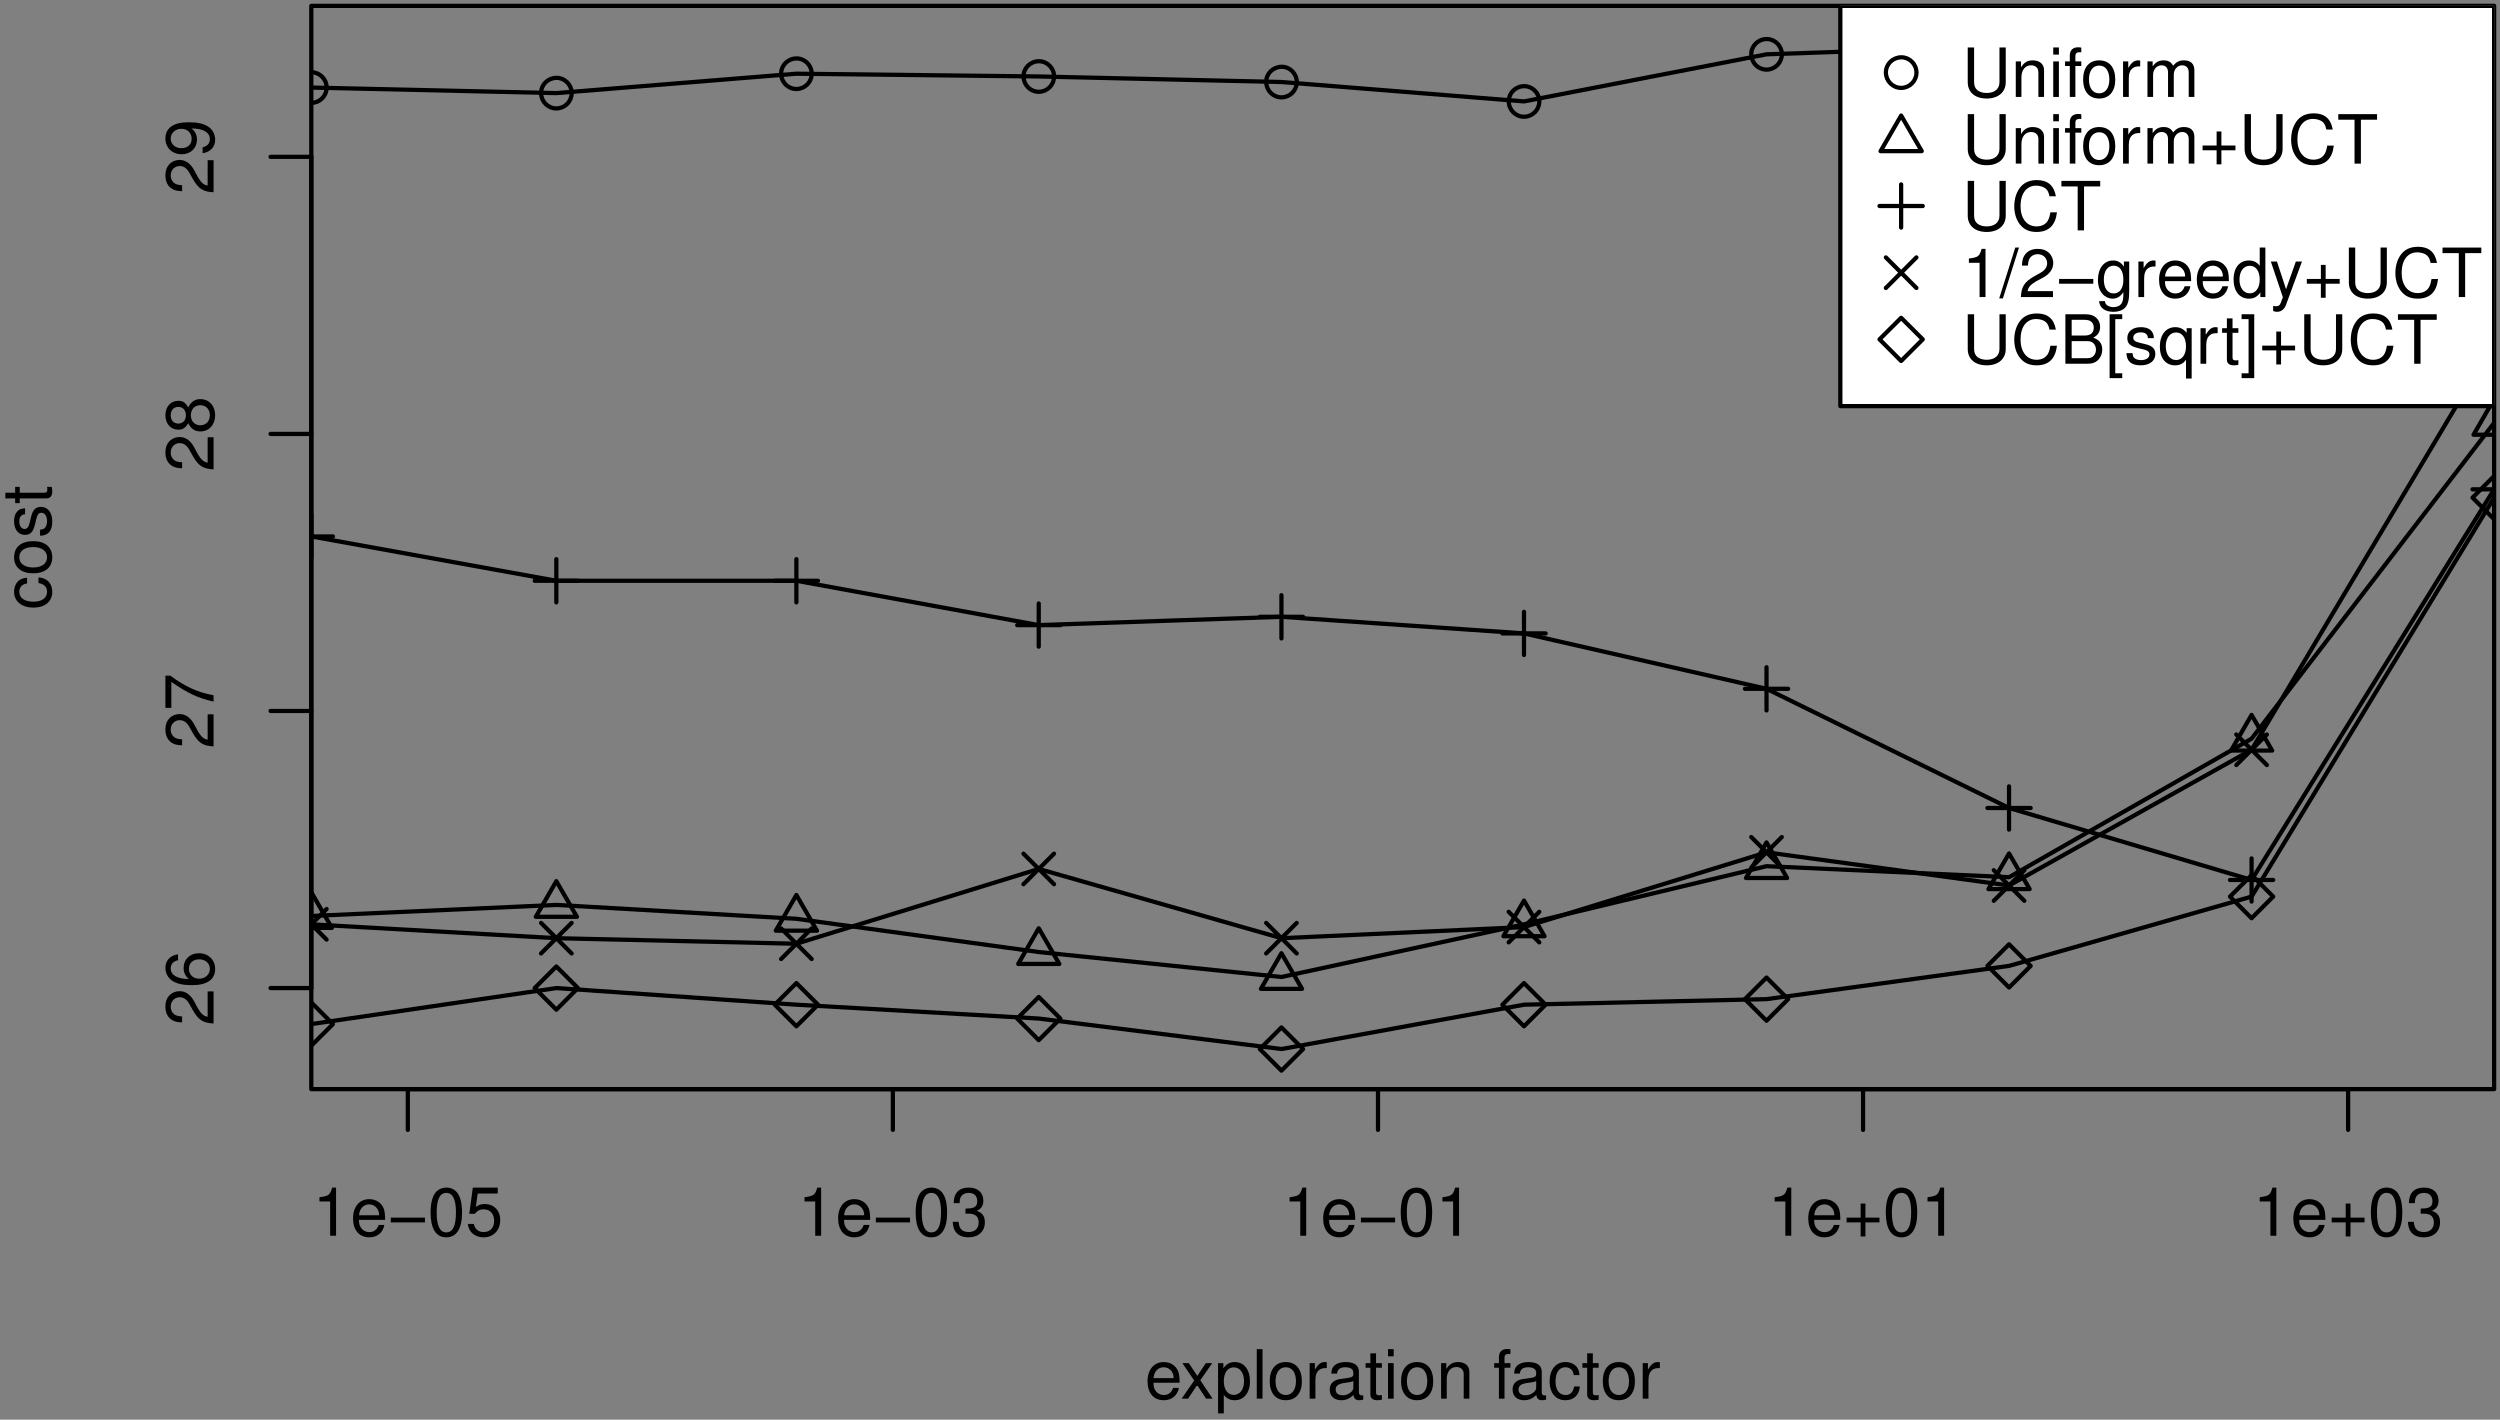 <?xml version="1.0" encoding="UTF-8"?>
<svg xmlns="http://www.w3.org/2000/svg" xmlns:xlink="http://www.w3.org/1999/xlink" width="442pt" height="251pt" viewBox="0 0 442 251" version="1.1">
<rect x="0" y="0" width="442" height="251" fill="#808080" stroke="none"/>
<defs>
<g>
<symbol overflow="visible" id="glyph0-0">
<path style="stroke:none;" d=""/>
</symbol>
<symbol overflow="visible" id="glyph0-1">
<path style="stroke:none;" d="M 3.109 -6.062 L 3.109 0 L 4.156 0 L 4.156 -8.516 L 3.469 -8.516 C 3.094 -7.203 2.859 -7.016 1.219 -6.812 L 1.219 -6.062 L 3.109 -6.062 Z M 3.109 -6.062 "/>
</symbol>
<symbol overflow="visible" id="glyph0-2">
<path style="stroke:none;" d="M 6.156 -2.812 C 6.156 -3.766 6.078 -4.344 5.906 -4.812 C 5.5 -5.844 4.531 -6.469 3.359 -6.469 C 1.609 -6.469 0.484 -5.125 0.484 -3.062 C 0.484 -1 1.578 0.281 3.344 0.281 C 4.781 0.281 5.766 -0.547 6.031 -1.906 L 5.016 -1.906 C 4.734 -1.078 4.172 -0.641 3.375 -0.641 C 2.734 -0.641 2.203 -0.938 1.859 -1.469 C 1.625 -1.828 1.531 -2.188 1.531 -2.812 L 6.156 -2.812 Z M 1.547 -3.625 C 1.625 -4.781 2.344 -5.547 3.344 -5.547 C 4.328 -5.547 5.094 -4.734 5.094 -3.703 C 5.094 -3.672 5.094 -3.641 5.078 -3.625 L 1.547 -3.625 Z M 1.547 -3.625 "/>
</symbol>
<symbol overflow="visible" id="glyph0-3">
<path style="stroke:none;" d="M 6.531 -3.203 L 0.484 -3.203 L 0.484 -2.359 L 6.531 -2.359 L 6.531 -3.203 Z M 6.531 -3.203 "/>
</symbol>
<symbol overflow="visible" id="glyph0-4">
<path style="stroke:none;" d="M 3.297 -8.516 C 2.516 -8.516 1.781 -8.156 1.344 -7.578 C 0.797 -6.828 0.516 -5.688 0.516 -4.109 C 0.516 -1.25 1.469 0.281 3.297 0.281 C 5.094 0.281 6.078 -1.25 6.078 -4.047 C 6.078 -5.703 5.812 -6.797 5.25 -7.578 C 4.812 -8.172 4.109 -8.516 3.297 -8.516 Z M 3.297 -7.578 C 4.438 -7.578 5 -6.422 5 -4.141 C 5 -1.734 4.453 -0.594 3.281 -0.594 C 2.156 -0.594 1.594 -1.781 1.594 -4.109 C 1.594 -6.438 2.156 -7.578 3.297 -7.578 Z M 3.297 -7.578 "/>
</symbol>
<symbol overflow="visible" id="glyph0-5">
<path style="stroke:none;" d="M 5.719 -8.516 L 1.312 -8.516 L 0.688 -3.875 L 1.656 -3.875 C 2.141 -4.469 2.562 -4.672 3.219 -4.672 C 4.359 -4.672 5.078 -3.891 5.078 -2.625 C 5.078 -1.406 4.375 -0.656 3.219 -0.656 C 2.297 -0.656 1.734 -1.125 1.469 -2.094 L 0.422 -2.094 C 0.562 -1.391 0.688 -1.062 0.938 -0.75 C 1.422 -0.094 2.281 0.281 3.234 0.281 C 4.953 0.281 6.156 -0.969 6.156 -2.766 C 6.156 -4.453 5.047 -5.609 3.406 -5.609 C 2.812 -5.609 2.328 -5.453 1.844 -5.094 L 2.172 -7.469 L 5.719 -7.469 L 5.719 -8.516 Z M 5.719 -8.516 "/>
</symbol>
<symbol overflow="visible" id="glyph0-6">
<path style="stroke:none;" d="M 2.656 -3.906 L 2.781 -3.906 L 3.234 -3.906 C 4.391 -3.906 4.984 -3.391 4.984 -2.359 C 4.984 -1.297 4.328 -0.656 3.234 -0.656 C 2.078 -0.656 1.516 -1.234 1.438 -2.469 L 0.391 -2.469 C 0.438 -1.781 0.547 -1.344 0.75 -0.953 C 1.188 -0.141 2.031 0.281 3.188 0.281 C 4.938 0.281 6.078 -0.766 6.078 -2.375 C 6.078 -3.453 5.656 -4.062 4.625 -4.406 C 5.422 -4.719 5.812 -5.312 5.812 -6.172 C 5.812 -7.625 4.844 -8.516 3.234 -8.516 C 1.516 -8.516 0.594 -7.578 0.562 -5.766 L 1.625 -5.766 C 1.625 -6.281 1.688 -6.562 1.812 -6.828 C 2.047 -7.297 2.578 -7.578 3.234 -7.578 C 4.172 -7.578 4.734 -7.031 4.734 -6.125 C 4.734 -5.531 4.531 -5.172 4.062 -4.984 C 3.766 -4.859 3.391 -4.812 2.656 -4.797 L 2.656 -3.906 Z M 2.656 -3.906 "/>
</symbol>
<symbol overflow="visible" id="glyph0-7">
<path style="stroke:none;" d="M 6.406 -3.203 L 3.922 -3.203 L 3.922 -5.688 L 3.078 -5.688 L 3.078 -3.203 L 0.594 -3.203 L 0.594 -2.359 L 3.078 -2.359 L 3.078 0.125 L 3.922 0.125 L 3.922 -2.359 L 6.406 -2.359 L 6.406 -3.203 Z M 6.406 -3.203 "/>
</symbol>
<symbol overflow="visible" id="glyph0-8">
<path style="stroke:none;" d="M 3.5 -3.25 L 5.609 -6.281 L 4.484 -6.281 L 2.969 -4.016 L 1.469 -6.281 L 0.328 -6.281 L 2.422 -3.203 L 0.203 0 L 1.344 0 L 2.938 -2.406 L 4.516 0 L 5.672 0 L 3.5 -3.25 Z M 3.5 -3.25 "/>
</symbol>
<symbol overflow="visible" id="glyph0-9">
<path style="stroke:none;" d="M 0.641 2.609 L 1.656 2.609 L 1.656 -0.656 C 2.188 -0.016 2.766 0.281 3.594 0.281 C 5.203 0.281 6.281 -1.031 6.281 -3.031 C 6.281 -5.141 5.25 -6.469 3.578 -6.469 C 2.719 -6.469 2.047 -6.078 1.578 -5.344 L 1.578 -6.281 L 0.641 -6.281 L 0.641 2.609 Z M 3.406 -5.531 C 4.516 -5.531 5.234 -4.562 5.234 -3.062 C 5.234 -1.625 4.5 -0.656 3.406 -0.656 C 2.359 -0.656 1.656 -1.625 1.656 -3.094 C 1.656 -4.578 2.359 -5.531 3.406 -5.531 Z M 3.406 -5.531 "/>
</symbol>
<symbol overflow="visible" id="glyph0-10">
<path style="stroke:none;" d="M 1.828 -8.75 L 0.812 -8.75 L 0.812 0 L 1.828 0 L 1.828 -8.75 Z M 1.828 -8.75 "/>
</symbol>
<symbol overflow="visible" id="glyph0-11">
<path style="stroke:none;" d="M 3.266 -6.469 C 1.5 -6.469 0.438 -5.203 0.438 -3.094 C 0.438 -0.984 1.484 0.281 3.281 0.281 C 5.047 0.281 6.125 -0.984 6.125 -3.047 C 6.125 -5.219 5.078 -6.469 3.266 -6.469 Z M 3.281 -5.547 C 4.406 -5.547 5.078 -4.625 5.078 -3.062 C 5.078 -1.578 4.375 -0.641 3.281 -0.641 C 2.156 -0.641 1.469 -1.578 1.469 -3.094 C 1.469 -4.609 2.156 -5.547 3.281 -5.547 Z M 3.281 -5.547 "/>
</symbol>
<symbol overflow="visible" id="glyph0-12">
<path style="stroke:none;" d="M 0.828 -6.281 L 0.828 0 L 1.844 0 L 1.844 -3.266 C 1.844 -4.156 2.062 -4.75 2.547 -5.094 C 2.859 -5.328 3.156 -5.406 3.859 -5.406 L 3.859 -6.438 C 3.688 -6.453 3.594 -6.469 3.469 -6.469 C 2.812 -6.469 2.328 -6.078 1.75 -5.141 L 1.75 -6.281 L 0.828 -6.281 Z M 0.828 -6.281 "/>
</symbol>
<symbol overflow="visible" id="glyph0-13">
<path style="stroke:none;" d="M 6.422 -0.594 C 6.312 -0.562 6.266 -0.562 6.203 -0.562 C 5.859 -0.562 5.656 -0.75 5.656 -1.062 L 5.656 -4.75 C 5.656 -5.875 4.844 -6.469 3.297 -6.469 C 2.391 -6.469 1.625 -6.203 1.219 -5.734 C 0.922 -5.406 0.797 -5.047 0.781 -4.422 L 1.781 -4.422 C 1.875 -5.203 2.328 -5.547 3.266 -5.547 C 4.156 -5.547 4.672 -5.203 4.672 -4.609 L 4.672 -4.344 C 4.672 -3.922 4.422 -3.75 3.625 -3.641 C 2.203 -3.469 1.984 -3.422 1.609 -3.266 C 0.875 -2.969 0.5 -2.406 0.5 -1.578 C 0.5 -0.438 1.297 0.281 2.562 0.281 C 3.359 0.281 4 0 4.703 -0.641 C 4.781 -0.016 5.094 0.281 5.734 0.281 C 5.938 0.281 6.094 0.25 6.422 0.172 L 6.422 -0.594 Z M 4.672 -1.984 C 4.672 -1.641 4.578 -1.438 4.266 -1.156 C 3.859 -0.797 3.375 -0.594 2.781 -0.594 C 2 -0.594 1.547 -0.969 1.547 -1.609 C 1.547 -2.266 1.984 -2.609 3.062 -2.766 C 4.109 -2.906 4.328 -2.953 4.672 -3.109 L 4.672 -1.984 Z M 4.672 -1.984 "/>
</symbol>
<symbol overflow="visible" id="glyph0-14">
<path style="stroke:none;" d="M 3.047 -6.281 L 2.016 -6.281 L 2.016 -8.016 L 1.016 -8.016 L 1.016 -6.281 L 0.172 -6.281 L 0.172 -5.469 L 1.016 -5.469 L 1.016 -0.719 C 1.016 -0.078 1.453 0.281 2.234 0.281 C 2.469 0.281 2.719 0.25 3.047 0.188 L 3.047 -0.641 C 2.922 -0.609 2.766 -0.594 2.562 -0.594 C 2.141 -0.594 2.016 -0.719 2.016 -1.156 L 2.016 -5.469 L 3.047 -5.469 L 3.047 -6.281 Z M 3.047 -6.281 "/>
</symbol>
<symbol overflow="visible" id="glyph0-15">
<path style="stroke:none;" d="M 1.797 -6.281 L 0.797 -6.281 L 0.797 0 L 1.797 0 L 1.797 -6.281 Z M 1.797 -8.75 L 0.797 -8.75 L 0.797 -7.484 L 1.797 -7.484 L 1.797 -8.75 Z M 1.797 -8.75 "/>
</symbol>
<symbol overflow="visible" id="glyph0-16">
<path style="stroke:none;" d="M 0.844 -6.281 L 0.844 0 L 1.844 0 L 1.844 -3.469 C 1.844 -4.75 2.516 -5.594 3.547 -5.594 C 4.344 -5.594 4.844 -5.109 4.844 -4.359 L 4.844 0 L 5.844 0 L 5.844 -4.75 C 5.844 -5.797 5.062 -6.469 3.859 -6.469 C 2.922 -6.469 2.312 -6.109 1.766 -5.234 L 1.766 -6.281 L 0.844 -6.281 Z M 0.844 -6.281 "/>
</symbol>
<symbol overflow="visible" id="glyph0-17">
<path style="stroke:none;" d=""/>
</symbol>
<symbol overflow="visible" id="glyph0-18">
<path style="stroke:none;" d="M 3.094 -6.281 L 2.047 -6.281 L 2.047 -7.266 C 2.047 -7.688 2.297 -7.906 2.75 -7.906 C 2.828 -7.906 2.875 -7.906 3.094 -7.891 L 3.094 -8.719 C 2.875 -8.766 2.734 -8.781 2.531 -8.781 C 1.609 -8.781 1.062 -8.25 1.062 -7.359 L 1.062 -6.281 L 0.219 -6.281 L 0.219 -5.469 L 1.062 -5.469 L 1.062 0 L 2.047 0 L 2.047 -5.469 L 3.094 -5.469 L 3.094 -6.281 Z M 3.094 -6.281 "/>
</symbol>
<symbol overflow="visible" id="glyph0-19">
<path style="stroke:none;" d="M 5.656 -4.172 C 5.609 -4.781 5.469 -5.188 5.234 -5.531 C 4.797 -6.125 4.047 -6.469 3.172 -6.469 C 1.469 -6.469 0.375 -5.125 0.375 -3.031 C 0.375 -1.016 1.453 0.281 3.156 0.281 C 4.656 0.281 5.609 -0.625 5.719 -2.156 L 4.719 -2.156 C 4.547 -1.156 4.031 -0.641 3.188 -0.641 C 2.078 -0.641 1.422 -1.547 1.422 -3.031 C 1.422 -4.609 2.062 -5.547 3.156 -5.547 C 4 -5.547 4.531 -5.047 4.641 -4.172 L 5.656 -4.172 Z M 5.656 -4.172 "/>
</symbol>
<symbol overflow="visible" id="glyph0-20">
<path style="stroke:none;" d="M 6.625 -8.75 L 6.625 -2.609 C 6.625 -1.422 5.766 -0.703 4.375 -0.703 C 3.719 -0.703 3.188 -0.859 2.766 -1.156 C 2.344 -1.5 2.141 -1.938 2.141 -2.609 L 2.141 -8.75 L 1.016 -8.75 L 1.016 -2.609 C 1.016 -0.828 2.297 0.281 4.375 0.281 C 6.422 0.281 7.734 -0.859 7.734 -2.609 L 7.734 -8.75 L 6.625 -8.75 Z M 6.625 -8.75 "/>
</symbol>
<symbol overflow="visible" id="glyph0-21">
<path style="stroke:none;" d="M 0.844 -6.281 L 0.844 0 L 1.844 0 L 1.844 -3.953 C 1.844 -4.859 2.516 -5.594 3.328 -5.594 C 4.062 -5.594 4.484 -5.141 4.484 -4.328 L 4.484 0 L 5.5 0 L 5.5 -3.953 C 5.5 -4.859 6.156 -5.594 6.969 -5.594 C 7.703 -5.594 8.141 -5.125 8.141 -4.328 L 8.141 0 L 9.141 0 L 9.141 -4.719 C 9.141 -5.844 8.5 -6.469 7.312 -6.469 C 6.484 -6.469 5.969 -6.219 5.391 -5.516 C 5.016 -6.188 4.516 -6.469 3.703 -6.469 C 2.859 -6.469 2.297 -6.156 1.766 -5.406 L 1.766 -6.281 L 0.844 -6.281 Z M 0.844 -6.281 "/>
</symbol>
<symbol overflow="visible" id="glyph0-22">
<path style="stroke:none;" d="M 7.938 -6.031 C 7.594 -7.953 6.484 -8.891 4.578 -8.891 C 3.391 -8.891 2.453 -8.516 1.797 -7.797 C 1.016 -6.938 0.578 -5.688 0.578 -4.266 C 0.578 -2.828 1.016 -1.594 1.844 -0.75 C 2.516 -0.047 3.391 0.281 4.531 0.281 C 6.656 0.281 7.859 -0.875 8.125 -3.188 L 6.969 -3.188 C 6.875 -2.594 6.75 -2.188 6.578 -1.844 C 6.219 -1.109 5.469 -0.703 4.531 -0.703 C 2.797 -0.703 1.688 -2.094 1.688 -4.281 C 1.688 -6.531 2.75 -7.906 4.438 -7.906 C 5.141 -7.906 5.812 -7.688 6.172 -7.359 C 6.484 -7.062 6.672 -6.688 6.797 -6.031 L 7.938 -6.031 Z M 7.938 -6.031 "/>
</symbol>
<symbol overflow="visible" id="glyph0-23">
<path style="stroke:none;" d="M 4.25 -7.766 L 7.109 -7.766 L 7.109 -8.75 L 0.25 -8.75 L 0.25 -7.766 L 3.125 -7.766 L 3.125 0 L 4.25 0 L 4.25 -7.766 Z M 4.25 -7.766 "/>
</symbol>
<symbol overflow="visible" id="glyph0-24">
<path style="stroke:none;" d="M 2.75 -8.75 L -0.094 0.234 L 0.562 0.234 L 3.406 -8.75 L 2.75 -8.75 Z M 2.75 -8.75 "/>
</symbol>
<symbol overflow="visible" id="glyph0-25">
<path style="stroke:none;" d="M 6.078 -1.047 L 1.594 -1.047 C 1.703 -1.734 2.094 -2.188 3.125 -2.797 L 4.328 -3.438 C 5.516 -4.094 6.125 -4.969 6.125 -6.016 C 6.125 -6.719 5.844 -7.375 5.344 -7.844 C 4.844 -8.297 4.219 -8.516 3.406 -8.516 C 2.328 -8.516 1.531 -8.125 1.062 -7.406 C 0.75 -6.953 0.625 -6.422 0.594 -5.562 L 1.656 -5.562 C 1.688 -6.125 1.766 -6.484 1.906 -6.75 C 2.188 -7.266 2.734 -7.578 3.375 -7.578 C 4.328 -7.578 5.047 -6.906 5.047 -5.984 C 5.047 -5.312 4.656 -4.734 3.906 -4.312 L 2.797 -3.688 C 1.016 -2.672 0.5 -1.875 0.406 0 L 6.078 0 L 6.078 -1.047 Z M 6.078 -1.047 "/>
</symbol>
<symbol overflow="visible" id="glyph0-26">
<path style="stroke:none;" d="M 4.938 -6.281 L 4.938 -5.375 C 4.438 -6.125 3.828 -6.469 3.031 -6.469 C 1.422 -6.469 0.344 -5.078 0.344 -3.031 C 0.344 -2 0.625 -1.156 1.141 -0.562 C 1.609 -0.031 2.281 0.281 2.938 0.281 C 3.734 0.281 4.281 -0.062 4.844 -0.859 L 4.844 -0.531 C 4.844 0.328 4.734 0.844 4.484 1.188 C 4.219 1.562 3.703 1.781 3.094 1.781 C 2.641 1.781 2.234 1.656 1.953 1.438 C 1.734 1.266 1.625 1.094 1.578 0.719 L 0.547 0.719 C 0.656 1.906 1.578 2.609 3.062 2.609 C 4 2.609 4.797 2.312 5.203 1.812 C 5.688 1.234 5.875 0.438 5.875 -1.031 L 5.875 -6.281 L 4.938 -6.281 Z M 3.125 -5.547 C 4.219 -5.547 4.844 -4.625 4.844 -3.062 C 4.844 -1.562 4.203 -0.641 3.141 -0.641 C 2.047 -0.641 1.391 -1.578 1.391 -3.094 C 1.391 -4.609 2.062 -5.547 3.125 -5.547 Z M 3.125 -5.547 "/>
</symbol>
<symbol overflow="visible" id="glyph0-27">
<path style="stroke:none;" d="M 5.938 -8.75 L 4.938 -8.75 L 4.938 -5.5 C 4.531 -6.125 3.859 -6.469 3.016 -6.469 C 1.375 -6.469 0.312 -5.156 0.312 -3.156 C 0.312 -1.031 1.359 0.281 3.047 0.281 C 3.906 0.281 4.516 -0.047 5.047 -0.828 L 5.047 0 L 5.938 0 L 5.938 -8.75 Z M 3.188 -5.531 C 4.266 -5.531 4.938 -4.578 4.938 -3.078 C 4.938 -1.625 4.25 -0.656 3.188 -0.656 C 2.094 -0.656 1.359 -1.625 1.359 -3.094 C 1.359 -4.562 2.094 -5.531 3.188 -5.531 Z M 3.188 -5.531 "/>
</symbol>
<symbol overflow="visible" id="glyph0-28">
<path style="stroke:none;" d="M 4.656 -6.281 L 2.922 -1.391 L 1.312 -6.281 L 0.234 -6.281 L 2.359 0.031 L 1.984 1.016 C 1.828 1.469 1.594 1.625 1.172 1.625 C 1.031 1.625 0.859 1.609 0.641 1.562 L 0.641 2.453 C 0.859 2.562 1.062 2.609 1.312 2.609 C 1.641 2.609 1.984 2.516 2.25 2.312 C 2.562 2.094 2.75 1.828 2.938 1.312 L 5.734 -6.281 L 4.656 -6.281 Z M 4.656 -6.281 "/>
</symbol>
<symbol overflow="visible" id="glyph0-29">
<path style="stroke:none;" d="M 0.953 0 L 4.891 0 C 5.719 0 6.344 -0.234 6.797 -0.734 C 7.234 -1.188 7.469 -1.812 7.469 -2.5 C 7.469 -3.547 7 -4.188 5.875 -4.625 C 6.672 -4.984 7.094 -5.641 7.094 -6.531 C 7.094 -7.156 6.859 -7.734 6.391 -8.141 C 5.938 -8.562 5.344 -8.75 4.5 -8.75 L 0.953 -8.75 L 0.953 0 Z M 2.062 -4.984 L 2.062 -7.766 L 4.219 -7.766 C 4.844 -7.766 5.203 -7.688 5.5 -7.453 C 5.812 -7.219 5.969 -6.859 5.969 -6.375 C 5.969 -5.906 5.812 -5.531 5.5 -5.297 C 5.203 -5.062 4.844 -4.984 4.219 -4.984 L 2.062 -4.984 Z M 2.062 -0.984 L 2.062 -4 L 4.781 -4 C 5.328 -4 5.688 -3.859 5.953 -3.578 C 6.219 -3.297 6.359 -2.922 6.359 -2.484 C 6.359 -2.062 6.219 -1.688 5.953 -1.406 C 5.688 -1.109 5.328 -0.984 4.781 -0.984 L 2.062 -0.984 Z M 2.062 -0.984 "/>
</symbol>
<symbol overflow="visible" id="glyph0-30">
<path style="stroke:none;" d="M 3 -8.75 L 0.766 -8.75 L 0.766 2.547 L 3 2.547 L 3 1.688 L 1.766 1.688 L 1.766 -7.891 L 3 -7.891 L 3 -8.75 Z M 3 -8.75 "/>
</symbol>
<symbol overflow="visible" id="glyph0-31">
<path style="stroke:none;" d="M 5.25 -4.531 C 5.25 -5.766 4.422 -6.469 2.969 -6.469 C 1.516 -6.469 0.562 -5.719 0.562 -4.547 C 0.562 -3.562 1.062 -3.094 2.562 -2.734 L 3.484 -2.516 C 4.188 -2.344 4.469 -2.094 4.469 -1.625 C 4.469 -1.047 3.875 -0.641 3 -0.641 C 2.453 -0.641 2 -0.797 1.75 -1.062 C 1.594 -1.25 1.531 -1.422 1.469 -1.875 L 0.406 -1.875 C 0.453 -0.422 1.266 0.281 2.922 0.281 C 4.5 0.281 5.516 -0.5 5.516 -1.719 C 5.516 -2.656 4.984 -3.172 3.734 -3.469 L 2.766 -3.703 C 1.953 -3.891 1.609 -4.156 1.609 -4.594 C 1.609 -5.172 2.125 -5.547 2.938 -5.547 C 3.75 -5.547 4.172 -5.203 4.203 -4.531 L 5.25 -4.531 Z M 5.25 -4.531 "/>
</symbol>
<symbol overflow="visible" id="glyph0-32">
<path style="stroke:none;" d="M 5.938 2.609 L 5.938 -6.281 L 5.047 -6.281 L 5.047 -5.453 C 4.578 -6.109 3.875 -6.469 3.047 -6.469 C 1.391 -6.469 0.312 -5.109 0.312 -3.031 C 0.312 -0.984 1.344 0.281 3 0.281 C 3.875 0.281 4.469 -0.031 4.938 -0.719 L 4.938 2.609 L 5.938 2.609 Z M 3.188 -5.531 C 4.266 -5.531 4.938 -4.578 4.938 -3.062 C 4.938 -1.625 4.25 -0.656 3.188 -0.656 C 2.094 -0.656 1.359 -1.625 1.359 -3.094 C 1.359 -4.547 2.094 -5.531 3.188 -5.531 Z M 3.188 -5.531 "/>
</symbol>
<symbol overflow="visible" id="glyph0-33">
<path style="stroke:none;" d="M 0.281 2.547 L 2.516 2.547 L 2.516 -8.75 L 0.281 -8.75 L 0.281 -7.891 L 1.516 -7.891 L 1.516 1.688 L 0.281 1.688 L 0.281 2.547 Z M 0.281 2.547 "/>
</symbol>
<symbol overflow="visible" id="glyph1-0">
<path style="stroke:none;" d=""/>
</symbol>
<symbol overflow="visible" id="glyph1-1">
<path style="stroke:none;" d="M -1.047 -6.078 L -1.047 -1.594 C -1.734 -1.703 -2.188 -2.094 -2.797 -3.125 L -3.438 -4.328 C -4.094 -5.516 -4.969 -6.125 -6.016 -6.125 C -6.719 -6.125 -7.375 -5.844 -7.844 -5.344 C -8.297 -4.844 -8.516 -4.219 -8.516 -3.406 C -8.516 -2.328 -8.125 -1.531 -7.406 -1.062 C -6.953 -0.75 -6.422 -0.625 -5.562 -0.594 L -5.562 -1.656 C -6.125 -1.688 -6.484 -1.766 -6.75 -1.906 C -7.266 -2.188 -7.578 -2.734 -7.578 -3.375 C -7.578 -4.328 -6.906 -5.047 -5.984 -5.047 C -5.312 -5.047 -4.734 -4.656 -4.312 -3.906 L -3.688 -2.797 C -2.672 -1.016 -1.875 -0.5 0 -0.406 L 0 -6.078 L -1.047 -6.078 Z M -1.047 -6.078 "/>
</symbol>
<symbol overflow="visible" id="glyph1-2">
<path style="stroke:none;" d="M -6.281 -5.969 C -7.688 -5.766 -8.516 -4.859 -8.516 -3.562 C -8.516 -2.625 -8.047 -1.781 -7.297 -1.281 C -6.469 -0.75 -5.422 -0.516 -3.875 -0.516 C -2.453 -0.516 -1.531 -0.734 -0.781 -1.234 C -0.094 -1.688 0.281 -2.438 0.281 -3.375 C 0.281 -4.984 -0.922 -6.156 -2.594 -6.156 C -4.172 -6.156 -5.297 -5.078 -5.297 -3.547 C -5.297 -2.719 -4.969 -2.047 -4.344 -1.594 C -6.422 -1.609 -7.578 -2.281 -7.578 -3.484 C -7.578 -4.234 -7.109 -4.75 -6.281 -4.922 L -6.281 -5.969 Z M -4.359 -3.422 C -4.359 -4.438 -3.641 -5.078 -2.516 -5.078 C -1.438 -5.078 -0.656 -4.359 -0.656 -3.391 C -0.656 -2.406 -1.469 -1.656 -2.562 -1.656 C -3.625 -1.656 -4.359 -2.375 -4.359 -3.422 Z M -4.359 -3.422 "/>
</symbol>
<symbol overflow="visible" id="glyph1-3">
<path style="stroke:none;" d="M -8.516 -6.234 L -8.516 -0.547 L -7.469 -0.547 L -7.469 -5.141 C -4.578 -3.125 -2.797 -2.297 0 -1.656 L 0 -2.781 C -2.719 -3.25 -5.062 -4.312 -7.625 -6.234 L -8.516 -6.234 Z M -8.516 -6.234 "/>
</symbol>
<symbol overflow="visible" id="glyph1-4">
<path style="stroke:none;" d="M -4.469 -4.688 C -5 -5.562 -5.438 -5.859 -6.234 -5.859 C -7.578 -5.859 -8.516 -4.812 -8.516 -3.297 C -8.516 -1.797 -7.578 -0.75 -6.234 -0.75 C -5.453 -0.75 -5.016 -1.031 -4.469 -1.891 C -4.016 -0.922 -3.297 -0.438 -2.359 -0.438 C -0.797 -0.438 0.281 -1.625 0.281 -3.297 C 0.281 -4.984 -0.797 -6.156 -2.359 -6.156 C -3.297 -6.156 -4.016 -5.672 -4.469 -4.688 Z M -7.578 -3.297 C -7.578 -4.203 -7.047 -4.781 -6.219 -4.781 C -5.422 -4.781 -4.891 -4.188 -4.891 -3.297 C -4.891 -2.406 -5.422 -1.828 -6.234 -1.828 C -7.047 -1.828 -7.578 -2.406 -7.578 -3.297 Z M -4.016 -3.297 C -4.016 -4.359 -3.344 -5.078 -2.344 -5.078 C -1.328 -5.078 -0.656 -4.359 -0.656 -3.281 C -0.656 -2.25 -1.344 -1.531 -2.344 -1.531 C -3.344 -1.531 -4.016 -2.25 -4.016 -3.297 Z M -4.016 -3.297 "/>
</symbol>
<symbol overflow="visible" id="glyph1-5">
<path style="stroke:none;" d="M -1.938 -0.641 C -0.547 -0.844 0.281 -1.75 0.281 -3.047 C 0.281 -3.984 -0.188 -4.844 -0.938 -5.328 C -1.766 -5.875 -2.812 -6.109 -4.359 -6.109 C -5.781 -6.109 -6.703 -5.891 -7.453 -5.391 C -8.141 -4.922 -8.516 -4.172 -8.516 -3.234 C -8.516 -1.625 -7.312 -0.453 -5.641 -0.453 C -4.062 -0.453 -2.938 -1.531 -2.938 -3.078 C -2.938 -3.875 -3.234 -4.469 -3.891 -5.016 C -1.812 -5 -0.656 -4.328 -0.656 -3.125 C -0.656 -2.375 -1.125 -1.859 -1.938 -1.688 L -1.938 -0.641 Z M -7.578 -3.234 C -7.578 -4.219 -6.766 -4.953 -5.656 -4.953 C -4.625 -4.953 -3.875 -4.219 -3.875 -3.188 C -3.875 -2.172 -4.578 -1.531 -5.719 -1.531 C -6.797 -1.531 -7.578 -2.25 -7.578 -3.234 Z M -7.578 -3.234 "/>
</symbol>
<symbol overflow="visible" id="glyph1-6">
<path style="stroke:none;" d="M -4.172 -5.656 C -4.781 -5.609 -5.188 -5.469 -5.531 -5.234 C -6.125 -4.797 -6.469 -4.047 -6.469 -3.172 C -6.469 -1.469 -5.125 -0.375 -3.031 -0.375 C -1.016 -0.375 0.281 -1.453 0.281 -3.156 C 0.281 -4.656 -0.625 -5.609 -2.156 -5.719 L -2.156 -4.719 C -1.156 -4.547 -0.641 -4.031 -0.641 -3.188 C -0.641 -2.078 -1.547 -1.422 -3.031 -1.422 C -4.609 -1.422 -5.547 -2.062 -5.547 -3.156 C -5.547 -4 -5.047 -4.531 -4.172 -4.641 L -4.172 -5.656 Z M -4.172 -5.656 "/>
</symbol>
<symbol overflow="visible" id="glyph1-7">
<path style="stroke:none;" d="M -6.469 -3.266 C -6.469 -1.5 -5.203 -0.438 -3.094 -0.438 C -0.984 -0.438 0.281 -1.484 0.281 -3.281 C 0.281 -5.047 -0.984 -6.125 -3.047 -6.125 C -5.219 -6.125 -6.469 -5.078 -6.469 -3.266 Z M -5.547 -3.281 C -5.547 -4.406 -4.625 -5.078 -3.062 -5.078 C -1.578 -5.078 -0.641 -4.375 -0.641 -3.281 C -0.641 -2.156 -1.578 -1.469 -3.094 -1.469 C -4.609 -1.469 -5.547 -2.156 -5.547 -3.281 Z M -5.547 -3.281 "/>
</symbol>
<symbol overflow="visible" id="glyph1-8">
<path style="stroke:none;" d="M -4.531 -5.25 C -5.766 -5.25 -6.469 -4.422 -6.469 -2.969 C -6.469 -1.516 -5.719 -0.562 -4.547 -0.562 C -3.562 -0.562 -3.094 -1.062 -2.734 -2.562 L -2.516 -3.484 C -2.344 -4.188 -2.094 -4.469 -1.625 -4.469 C -1.047 -4.469 -0.641 -3.875 -0.641 -3 C -0.641 -2.453 -0.797 -2 -1.062 -1.75 C -1.25 -1.594 -1.422 -1.531 -1.875 -1.469 L -1.875 -0.406 C -0.422 -0.453 0.281 -1.266 0.281 -2.922 C 0.281 -4.5 -0.5 -5.516 -1.719 -5.516 C -2.656 -5.516 -3.172 -4.984 -3.469 -3.734 L -3.703 -2.766 C -3.891 -1.953 -4.156 -1.609 -4.594 -1.609 C -5.172 -1.609 -5.547 -2.125 -5.547 -2.938 C -5.547 -3.75 -5.203 -4.172 -4.531 -4.203 L -4.531 -5.25 Z M -4.531 -5.25 "/>
</symbol>
<symbol overflow="visible" id="glyph1-9">
<path style="stroke:none;" d="M -6.281 -3.047 L -6.281 -2.016 L -8.016 -2.016 L -8.016 -1.016 L -6.281 -1.016 L -6.281 -0.172 L -5.469 -0.172 L -5.469 -1.016 L -0.719 -1.016 C -0.078 -1.016 0.281 -1.453 0.281 -2.234 C 0.281 -2.469 0.25 -2.719 0.188 -3.047 L -0.641 -3.047 C -0.609 -2.922 -0.594 -2.766 -0.594 -2.562 C -0.594 -2.141 -0.719 -2.016 -1.156 -2.016 L -5.469 -2.016 L -5.469 -3.047 L -6.281 -3.047 Z M -6.281 -3.047 "/>
</symbol>
</g>
<clipPath id="clip1">
  <path d="M 0 251 L 442 251 L 442 0 L 0 0 L 0 251 Z M 0 251 "/>
</clipPath>
<clipPath id="clip2">
  <path d="M 0 251 L 442 251 L 442 0 L 0 0 L 0 251 Z M 0 251 "/>
</clipPath>
<clipPath id="clip3">
  <path d="M 0 251 L 442 251 L 442 0 L 0 0 L 0 251 Z M 0 251 "/>
</clipPath>
<clipPath id="clip4">
  <path d="M 0 251 L 442 251 L 442 0 L 0 0 L 0 251 Z M 0 251 "/>
</clipPath>
<clipPath id="clip5">
  <path d="M 0 251 L 442 251 L 442 0 L 0 0 L 0 251 Z M 0 251 "/>
</clipPath>
<clipPath id="clip6">
  <path d="M 0 251 L 442 251 L 442 0 L 0 0 L 0 251 Z M 0 251 "/>
</clipPath>
<clipPath id="clip7">
  <path d="M 0 251 L 442 251 L 442 0 L 0 0 L 0 251 Z M 0 251 "/>
</clipPath>
<clipPath id="clip8">
  <path d="M 0 251 L 442 251 L 442 0 L 0 0 L 0 251 Z M 0 251 "/>
</clipPath>
<clipPath id="clip9">
  <path d="M 0 251 L 442 251 L 442 0 L 0 0 L 0 251 Z M 0 251 "/>
</clipPath>
<clipPath id="clip10">
  <path d="M 0 251 L 442 251 L 442 0 L 0 0 L 0 251 Z M 0 251 "/>
</clipPath>
<clipPath id="clip11">
  <path d="M 0 251 L 442 251 L 442 0 L 0 0 L 0 251 Z M 0 251 "/>
</clipPath>
<clipPath id="clip12">
  <path d="M 0 251 L 442 251 L 442 0 L 0 0 L 0 251 Z M 0 251 "/>
</clipPath>
<clipPath id="clip13">
  <path d="M 0 251 L 442 251 L 442 0 L 0 0 L 0 251 Z M 0 251 "/>
</clipPath>
<clipPath id="clip14">
  <path d="M -4 266 L 471 266 L 471 -58 L -4 -58 L -4 266 Z M -4 266 "/>
</clipPath>
<clipPath id="clip15">
  <path d="M -4 266 L 471.199 266 L 471.199 -58 L -4 -58 L -4 266 Z M -4 266 "/>
</clipPath>
<clipPath id="clip16">
  <path d="M 0 251 L 442 251 L 442 0 L 0 0 L 0 251 Z M 0 251 "/>
</clipPath>
<clipPath id="clip17">
  <path d="M 0 251 L 442 251 L 442 0 L 0 0 L 0 251 Z M 0 251 "/>
</clipPath>
<clipPath id="clip18">
  <path d="M 0 251 L 442 251 L 442 0 L 0 0 L 0 251 Z M 0 251 "/>
</clipPath>
<clipPath id="clip19">
  <path d="M 0 251 L 442 251 L 442 0 L 0 0 L 0 251 Z M 0 251 "/>
</clipPath>
<clipPath id="clip20">
  <path d="M 0 251 L 442 251 L 442 0 L 0 0 L 0 251 Z M 0 251 "/>
</clipPath>
<clipPath id="clip21">
  <path d="M 0 251 L 442 251 L 442 0 L 0 0 L 0 251 Z M 0 251 "/>
</clipPath>
<clipPath id="clip22">
  <path d="M 0 251 L 442 251 L 442 0 L 0 0 L 0 251 Z M 0 251 "/>
</clipPath>
<clipPath id="clip23">
  <path d="M 0 251 L 442 251 L 442 0 L 0 0 L 0 251 Z M 0 251 "/>
</clipPath>
<clipPath id="clip24">
  <path d="M 0 251 L 442 251 L 442 0 L 0 0 L 0 251 Z M 0 251 "/>
</clipPath>
<clipPath id="clip25">
  <path d="M 0 251 L 442 251 L 442 0 L 0 0 L 0 251 Z M 0 251 "/>
</clipPath>
<clipPath id="clip26">
  <path d="M 0 251 L 442 251 L 442 0 L 0 0 L 0 251 Z M 0 251 "/>
</clipPath>
<clipPath id="clip27">
  <path d="M 0 251 L 442 251 L 442 0 L 0 0 L 0 251 Z M 0 251 "/>
</clipPath>
<clipPath id="clip28">
  <path d="M 0 251 L 442 251 L 442 0 L 0 0 L 0 251 Z M 0 251 "/>
</clipPath>
<clipPath id="clip29">
  <path d="M -4 266 L 471 266 L 471 -58 L -4 -58 L -4 266 Z M -4 266 "/>
</clipPath>
<clipPath id="clip30">
  <path d="M -4 266 L 471.199 266 L 471.199 -58 L -4 -58 L -4 266 Z M -4 266 "/>
</clipPath>
<clipPath id="clip31">
  <path d="M 0 251 L 442 251 L 442 0 L 0 0 L 0 251 Z M 0 251 "/>
</clipPath>
<clipPath id="clip32">
  <path d="M 0 251 L 442 251 L 442 0 L 0 0 L 0 251 Z M 0 251 "/>
</clipPath>
<clipPath id="clip33">
  <path d="M 0 251 L 442 251 L 442 0 L 0 0 L 0 251 Z M 0 251 "/>
</clipPath>
<clipPath id="clip34">
  <path d="M 0 251 L 442 251 L 442 0 L 0 0 L 0 251 Z M 0 251 "/>
</clipPath>
<clipPath id="clip35">
  <path d="M 0 251 L 442 251 L 442 0 L 0 0 L 0 251 Z M 0 251 "/>
</clipPath>
<clipPath id="clip36">
  <path d="M 0 251 L 442 251 L 442 0 L 0 0 L 0 251 Z M 0 251 "/>
</clipPath>
<clipPath id="clip37">
  <path d="M 0 251 L 442 251 L 442 0 L 0 0 L 0 251 Z M 0 251 "/>
</clipPath>
<clipPath id="clip38">
  <path d="M 0 251 L 442 251 L 442 0 L 0 0 L 0 251 Z M 0 251 "/>
</clipPath>
<clipPath id="clip39">
  <path d="M 0 251 L 442 251 L 442 0 L 0 0 L 0 251 Z M 0 251 "/>
</clipPath>
<clipPath id="clip40">
  <path d="M 0 251 L 442 251 L 442 0 L 0 0 L 0 251 Z M 0 251 "/>
</clipPath>
<clipPath id="clip41">
  <path d="M 0 251 L 442 251 L 442 0 L 0 0 L 0 251 Z M 0 251 "/>
</clipPath>
<clipPath id="clip42">
  <path d="M 0 251 L 442 251 L 442 0 L 0 0 L 0 251 Z M 0 251 "/>
</clipPath>
<clipPath id="clip43">
  <path d="M 0 251 L 442 251 L 442 0 L 0 0 L 0 251 Z M 0 251 "/>
</clipPath>
<clipPath id="clip44">
  <path d="M -4 266 L 471 266 L 471 -58 L -4 -58 L -4 266 Z M -4 266 "/>
</clipPath>
<clipPath id="clip45">
  <path d="M 55.039 192.559 L 440.961 192.559 L 440.961 1.039 L 55.039 1.039 L 55.039 192.559 Z M 55.039 192.559 "/>
</clipPath>
</defs>
<g id="surface0">
<g clip-path="url(#clip1)" clip-rule="nonzero">
<g clip-path="url(#clip2)" clip-rule="nonzero">
<g clip-path="url(#clip3)" clip-rule="nonzero">
<g clip-path="url(#clip4)" clip-rule="nonzero">
<g clip-path="url(#clip5)" clip-rule="nonzero">
<g clip-path="url(#clip6)" clip-rule="nonzero">
<g clip-path="url(#clip7)" clip-rule="nonzero">
<g clip-path="url(#clip8)" clip-rule="nonzero">
<g clip-path="url(#clip9)" clip-rule="nonzero">
<g clip-path="url(#clip10)" clip-rule="nonzero">
<g clip-path="url(#clip11)" clip-rule="nonzero">
<g clip-path="url(#clip12)" clip-rule="nonzero">
<g clip-path="url(#clip13)" clip-rule="nonzero">
<g clip-path="url(#clip14)" clip-rule="nonzero">
<g clip-path="url(#clip15)" clip-rule="nonzero">
<path style="fill:none;stroke-width:0.75;stroke-linecap:round;stroke-linejoin:round;stroke:rgb(0%,0%,0%);stroke-opacity:1;stroke-miterlimit:10;" d="M 76.102 73.441 L 419.148 73.441 " transform="matrix(1,0,0,-1,-4,266)"/>
<path style="fill:none;stroke-width:0.75;stroke-linecap:round;stroke-linejoin:round;stroke:rgb(0%,0%,0%);stroke-opacity:1;stroke-miterlimit:10;" d="M 76.102 73.441 L 76.102 66.238 " transform="matrix(1,0,0,-1,-4,266)"/>
<path style="fill:none;stroke-width:0.75;stroke-linecap:round;stroke-linejoin:round;stroke:rgb(0%,0%,0%);stroke-opacity:1;stroke-miterlimit:10;" d="M 161.859 73.441 L 161.859 66.238 " transform="matrix(1,0,0,-1,-4,266)"/>
<path style="fill:none;stroke-width:0.75;stroke-linecap:round;stroke-linejoin:round;stroke:rgb(0%,0%,0%);stroke-opacity:1;stroke-miterlimit:10;" d="M 247.629 73.441 L 247.629 66.238 " transform="matrix(1,0,0,-1,-4,266)"/>
<path style="fill:none;stroke-width:0.75;stroke-linecap:round;stroke-linejoin:round;stroke:rgb(0%,0%,0%);stroke-opacity:1;stroke-miterlimit:10;" d="M 333.391 73.441 L 333.391 66.238 " transform="matrix(1,0,0,-1,-4,266)"/>
<path style="fill:none;stroke-width:0.75;stroke-linecap:round;stroke-linejoin:round;stroke:rgb(0%,0%,0%);stroke-opacity:1;stroke-miterlimit:10;" d="M 419.148 73.441 L 419.148 66.238 " transform="matrix(1,0,0,-1,-4,266)"/>
<g style="fill:rgb(0%,0%,0%);fill-opacity:1;">
  <use xlink:href="#glyph0-1" x="55.26" y="218.48"/>
  <use xlink:href="#glyph0-2" x="61.932" y="218.48"/>
  <use xlink:href="#glyph0-3" x="68.604" y="218.48"/>
  <use xlink:href="#glyph0-4" x="75.612" y="218.48"/>
  <use xlink:href="#glyph0-5" x="82.284" y="218.48"/>
</g>
<g style="fill:rgb(0%,0%,0%);fill-opacity:1;">
  <use xlink:href="#glyph0-1" x="141.02" y="218.48"/>
  <use xlink:href="#glyph0-2" x="147.692" y="218.48"/>
  <use xlink:href="#glyph0-3" x="154.364" y="218.48"/>
  <use xlink:href="#glyph0-4" x="161.372" y="218.48"/>
  <use xlink:href="#glyph0-6" x="168.044" y="218.48"/>
</g>
<g style="fill:rgb(0%,0%,0%);fill-opacity:1;">
  <use xlink:href="#glyph0-1" x="226.78" y="218.48"/>
  <use xlink:href="#glyph0-2" x="233.452" y="218.48"/>
  <use xlink:href="#glyph0-3" x="240.124" y="218.48"/>
  <use xlink:href="#glyph0-4" x="247.132" y="218.48"/>
  <use xlink:href="#glyph0-1" x="253.804" y="218.48"/>
</g>
<g style="fill:rgb(0%,0%,0%);fill-opacity:1;">
  <use xlink:href="#glyph0-1" x="312.54" y="218.48"/>
  <use xlink:href="#glyph0-2" x="319.212" y="218.48"/>
  <use xlink:href="#glyph0-7" x="325.884" y="218.48"/>
  <use xlink:href="#glyph0-4" x="332.892" y="218.48"/>
  <use xlink:href="#glyph0-1" x="339.564" y="218.48"/>
</g>
<g style="fill:rgb(0%,0%,0%);fill-opacity:1;">
  <use xlink:href="#glyph0-1" x="398.3" y="218.48"/>
  <use xlink:href="#glyph0-2" x="404.972" y="218.48"/>
  <use xlink:href="#glyph0-7" x="411.644" y="218.48"/>
  <use xlink:href="#glyph0-4" x="418.652" y="218.48"/>
  <use xlink:href="#glyph0-6" x="425.324" y="218.48"/>
</g>
<path style="fill:none;stroke-width:0.75;stroke-linecap:round;stroke-linejoin:round;stroke:rgb(0%,0%,0%);stroke-opacity:1;stroke-miterlimit:10;" d="M 59.039 91.309 L 59.039 238.27 " transform="matrix(1,0,0,-1,-4,266)"/>
<path style="fill:none;stroke-width:0.75;stroke-linecap:round;stroke-linejoin:round;stroke:rgb(0%,0%,0%);stroke-opacity:1;stroke-miterlimit:10;" d="M 59.039 91.309 L 51.84 91.309 " transform="matrix(1,0,0,-1,-4,266)"/>
<path style="fill:none;stroke-width:0.75;stroke-linecap:round;stroke-linejoin:round;stroke:rgb(0%,0%,0%);stroke-opacity:1;stroke-miterlimit:10;" d="M 59.039 140.301 L 51.84 140.301 " transform="matrix(1,0,0,-1,-4,266)"/>
<path style="fill:none;stroke-width:0.75;stroke-linecap:round;stroke-linejoin:round;stroke:rgb(0%,0%,0%);stroke-opacity:1;stroke-miterlimit:10;" d="M 59.039 189.281 L 51.84 189.281 " transform="matrix(1,0,0,-1,-4,266)"/>
<path style="fill:none;stroke-width:0.75;stroke-linecap:round;stroke-linejoin:round;stroke:rgb(0%,0%,0%);stroke-opacity:1;stroke-miterlimit:10;" d="M 59.039 238.27 L 51.84 238.27 " transform="matrix(1,0,0,-1,-4,266)"/>
<g style="fill:rgb(0%,0%,0%);fill-opacity:1;">
  <use xlink:href="#glyph1-1" x="37.76" y="181.36"/>
  <use xlink:href="#glyph1-2" x="37.76" y="174.688"/>
</g>
<g style="fill:rgb(0%,0%,0%);fill-opacity:1;">
  <use xlink:href="#glyph1-1" x="37.76" y="132.37"/>
  <use xlink:href="#glyph1-3" x="37.76" y="125.698"/>
</g>
<g style="fill:rgb(0%,0%,0%);fill-opacity:1;">
  <use xlink:href="#glyph1-1" x="37.76" y="83.39"/>
  <use xlink:href="#glyph1-4" x="37.76" y="76.718"/>
</g>
<g style="fill:rgb(0%,0%,0%);fill-opacity:1;">
  <use xlink:href="#glyph1-1" x="37.76" y="34.4"/>
  <use xlink:href="#glyph1-5" x="37.76" y="27.728"/>
</g>
<path style="fill:none;stroke-width:0.75;stroke-linecap:round;stroke-linejoin:round;stroke:rgb(0%,0%,0%);stroke-opacity:1;stroke-miterlimit:10;" d="M 59.039 73.441 L 444.961 73.441 L 444.961 264.961 L 59.039 264.961 L 59.039 73.441 " transform="matrix(1,0,0,-1,-4,266)"/>
</g>
</g>
</g>
</g>
</g>
</g>
</g>
</g>
</g>
</g>
</g>
</g>
</g>
</g>
</g>
<g clip-path="url(#clip16)" clip-rule="nonzero">
<g clip-path="url(#clip17)" clip-rule="nonzero">
<g clip-path="url(#clip18)" clip-rule="nonzero">
<g clip-path="url(#clip19)" clip-rule="nonzero">
<g clip-path="url(#clip20)" clip-rule="nonzero">
<g clip-path="url(#clip21)" clip-rule="nonzero">
<g clip-path="url(#clip22)" clip-rule="nonzero">
<g clip-path="url(#clip23)" clip-rule="nonzero">
<g clip-path="url(#clip24)" clip-rule="nonzero">
<g clip-path="url(#clip25)" clip-rule="nonzero">
<g clip-path="url(#clip26)" clip-rule="nonzero">
<g clip-path="url(#clip27)" clip-rule="nonzero">
<g clip-path="url(#clip28)" clip-rule="nonzero">
<g clip-path="url(#clip29)" clip-rule="nonzero">
<g clip-path="url(#clip30)" clip-rule="nonzero">
<g style="fill:rgb(0%,0%,0%);fill-opacity:1;">
  <use xlink:href="#glyph0-2" x="202.4" y="247.28"/>
</g>
<g style="fill:rgb(0%,0%,0%);fill-opacity:1;">
  <use xlink:href="#glyph0-8" x="208.712" y="247.28"/>
  <use xlink:href="#glyph0-9" x="214.712" y="247.28"/>
  <use xlink:href="#glyph0-10" x="221.384" y="247.28"/>
  <use xlink:href="#glyph0-11" x="224.048" y="247.28"/>
  <use xlink:href="#glyph0-12" x="230.72" y="247.28"/>
</g>
<g style="fill:rgb(0%,0%,0%);fill-opacity:1;">
  <use xlink:href="#glyph0-13" x="234.596" y="247.28"/>
  <use xlink:href="#glyph0-14" x="241.268" y="247.28"/>
  <use xlink:href="#glyph0-15" x="244.604" y="247.28"/>
  <use xlink:href="#glyph0-11" x="247.268" y="247.28"/>
  <use xlink:href="#glyph0-16" x="253.94" y="247.28"/>
  <use xlink:href="#glyph0-17" x="260.612" y="247.28"/>
  <use xlink:href="#glyph0-18" x="263.948" y="247.28"/>
</g>
<g style="fill:rgb(0%,0%,0%);fill-opacity:1;">
  <use xlink:href="#glyph0-13" x="266.924" y="247.28"/>
  <use xlink:href="#glyph0-19" x="273.596" y="247.28"/>
  <use xlink:href="#glyph0-14" x="279.596" y="247.28"/>
  <use xlink:href="#glyph0-11" x="282.932" y="247.28"/>
  <use xlink:href="#glyph0-12" x="289.604" y="247.28"/>
</g>
<g style="fill:rgb(0%,0%,0%);fill-opacity:1;">
  <use xlink:href="#glyph1-6" x="8.96" y="107.8"/>
  <use xlink:href="#glyph1-7" x="8.96" y="101.8"/>
  <use xlink:href="#glyph1-8" x="8.96" y="95.128"/>
  <use xlink:href="#glyph1-9" x="8.96" y="89.128"/>
</g>
</g>
</g>
</g>
</g>
</g>
</g>
</g>
</g>
</g>
</g>
</g>
</g>
</g>
</g>
</g>
<g clip-path="url(#clip31)" clip-rule="nonzero">
<g clip-path="url(#clip32)" clip-rule="nonzero">
<g clip-path="url(#clip33)" clip-rule="nonzero">
<g clip-path="url(#clip34)" clip-rule="nonzero">
<g clip-path="url(#clip35)" clip-rule="nonzero">
<g clip-path="url(#clip36)" clip-rule="nonzero">
<g clip-path="url(#clip37)" clip-rule="nonzero">
<g clip-path="url(#clip38)" clip-rule="nonzero">
<g clip-path="url(#clip39)" clip-rule="nonzero">
<g clip-path="url(#clip40)" clip-rule="nonzero">
<g clip-path="url(#clip41)" clip-rule="nonzero">
<g clip-path="url(#clip42)" clip-rule="nonzero">
<g clip-path="url(#clip43)" clip-rule="nonzero">
<g clip-path="url(#clip44)" clip-rule="nonzero">
<g clip-path="url(#clip45)" clip-rule="nonzero">
<path style="fill:none;stroke-width:0.75;stroke-linecap:round;stroke-linejoin:round;stroke:rgb(0%,0%,0%);stroke-opacity:1;stroke-miterlimit:10;" d="M 59.039 250.52 L 102.359 249.539 L 144.801 252.969 L 187.648 252.48 L 230.559 251.5 L 273.441 248.07 L 316.32 256.398 L 359.199 257.871 L 402.078 251.988 L 444.961 251.988 " transform="matrix(1,0,0,-1,-4,266)"/>
<path style="fill:none;stroke-width:0.75;stroke-linecap:round;stroke-linejoin:round;stroke:rgb(0%,0%,0%);stroke-opacity:1;stroke-miterlimit:10;" d="M 59.094 253.219 C 57.562 253.219 56.344 252.031 56.344 250.547 C 56.344 249.031 57.547 247.812 59.047 247.812 C 60.531 247.812 61.75 249.031 61.75 250.516 C 61.75 252 60.531 253.219 59.094 253.219 Z M 59.094 253.219 " transform="matrix(1,0,0,-1,-4,266)"/>
<path style="fill:none;stroke-width:0.75;stroke-linecap:round;stroke-linejoin:round;stroke:rgb(0%,0%,0%);stroke-opacity:1;stroke-miterlimit:10;" d="M 102.414 252.238 C 100.883 252.238 99.664 251.051 99.664 249.566 C 99.664 248.051 100.867 246.832 102.367 246.832 C 103.852 246.832 105.07 248.051 105.07 249.535 C 105.07 251.02 103.852 252.238 102.414 252.238 Z M 102.414 252.238 " transform="matrix(1,0,0,-1,-4,266)"/>
<path style="fill:none;stroke-width:0.75;stroke-linecap:round;stroke-linejoin:round;stroke:rgb(0%,0%,0%);stroke-opacity:1;stroke-miterlimit:10;" d="M 144.855 255.668 C 143.324 255.668 142.105 254.48 142.105 252.996 C 142.105 251.48 143.309 250.262 144.809 250.262 C 146.293 250.262 147.512 251.48 147.512 252.965 C 147.512 254.449 146.293 255.668 144.855 255.668 Z M 144.855 255.668 " transform="matrix(1,0,0,-1,-4,266)"/>
<path style="fill:none;stroke-width:0.75;stroke-linecap:round;stroke-linejoin:round;stroke:rgb(0%,0%,0%);stroke-opacity:1;stroke-miterlimit:10;" d="M 187.707 255.176 C 186.176 255.176 184.957 253.988 184.957 252.504 C 184.957 250.988 186.16 249.77 187.66 249.77 C 189.145 249.77 190.363 250.988 190.363 252.473 C 190.363 253.957 189.145 255.176 187.707 255.176 Z M 187.707 255.176 " transform="matrix(1,0,0,-1,-4,266)"/>
<path style="fill:none;stroke-width:0.75;stroke-linecap:round;stroke-linejoin:round;stroke:rgb(0%,0%,0%);stroke-opacity:1;stroke-miterlimit:10;" d="M 230.617 254.195 C 229.086 254.195 227.867 253.008 227.867 251.523 C 227.867 250.008 229.07 248.789 230.57 248.789 C 232.055 248.789 233.273 250.008 233.273 251.492 C 233.273 252.977 232.055 254.195 230.617 254.195 Z M 230.617 254.195 " transform="matrix(1,0,0,-1,-4,266)"/>
<path style="fill:none;stroke-width:0.75;stroke-linecap:round;stroke-linejoin:round;stroke:rgb(0%,0%,0%);stroke-opacity:1;stroke-miterlimit:10;" d="M 273.496 250.766 C 271.965 250.766 270.746 249.578 270.746 248.094 C 270.746 246.578 271.949 245.359 273.449 245.359 C 274.934 245.359 276.152 246.578 276.152 248.062 C 276.152 249.547 274.934 250.766 273.496 250.766 Z M 273.496 250.766 " transform="matrix(1,0,0,-1,-4,266)"/>
<path style="fill:none;stroke-width:0.75;stroke-linecap:round;stroke-linejoin:round;stroke:rgb(0%,0%,0%);stroke-opacity:1;stroke-miterlimit:10;" d="M 316.375 259.098 C 314.844 259.098 313.625 257.91 313.625 256.426 C 313.625 254.91 314.828 253.691 316.328 253.691 C 317.812 253.691 319.031 254.91 319.031 256.395 C 319.031 257.879 317.812 259.098 316.375 259.098 Z M 316.375 259.098 " transform="matrix(1,0,0,-1,-4,266)"/>
<path style="fill:none;stroke-width:0.75;stroke-linecap:round;stroke-linejoin:round;stroke:rgb(0%,0%,0%);stroke-opacity:1;stroke-miterlimit:10;" d="M 359.254 260.566 C 357.723 260.566 356.504 259.379 356.504 257.895 C 356.504 256.379 357.707 255.16 359.207 255.16 C 360.691 255.16 361.91 256.379 361.91 257.863 C 361.91 259.348 360.691 260.566 359.254 260.566 Z M 359.254 260.566 " transform="matrix(1,0,0,-1,-4,266)"/>
<path style="fill:none;stroke-width:0.75;stroke-linecap:round;stroke-linejoin:round;stroke:rgb(0%,0%,0%);stroke-opacity:1;stroke-miterlimit:10;" d="M 402.137 254.688 C 400.605 254.688 399.387 253.5 399.387 252.016 C 399.387 250.5 400.59 249.281 402.09 249.281 C 403.574 249.281 404.793 250.5 404.793 251.984 C 404.793 253.469 403.574 254.688 402.137 254.688 Z M 402.137 254.688 " transform="matrix(1,0,0,-1,-4,266)"/>
<path style="fill:none;stroke-width:0.75;stroke-linecap:round;stroke-linejoin:round;stroke:rgb(0%,0%,0%);stroke-opacity:1;stroke-miterlimit:10;" d="M 445.016 254.688 C 443.484 254.688 442.266 253.5 442.266 252.016 C 442.266 250.5 443.469 249.281 444.969 249.281 C 446.453 249.281 447.672 250.5 447.672 251.984 C 447.672 253.469 446.453 254.688 445.016 254.688 Z M 445.016 254.688 " transform="matrix(1,0,0,-1,-4,266)"/>
<path style="fill:none;stroke-width:0.75;stroke-linecap:round;stroke-linejoin:round;stroke:rgb(0%,0%,0%);stroke-opacity:1;stroke-miterlimit:10;" d="M 59.039 104.051 L 102.359 106.012 L 144.801 103.559 L 187.648 97.68 L 230.559 93.27 L 273.441 102.578 L 316.32 112.859 L 359.199 110.91 L 402.078 135.398 L 444.961 191.238 " transform="matrix(1,0,0,-1,-4,266)"/>
<path style="fill:none;stroke-width:0.75;stroke-linecap:round;stroke-linejoin:round;stroke:rgb(0%,0%,0%);stroke-opacity:1;stroke-miterlimit:10;" d="M 59.039 108.25 L 62.68 101.949 L 55.398 101.949 L 59.039 108.25 " transform="matrix(1,0,0,-1,-4,266)"/>
<path style="fill:none;stroke-width:0.75;stroke-linecap:round;stroke-linejoin:round;stroke:rgb(0%,0%,0%);stroke-opacity:1;stroke-miterlimit:10;" d="M 102.359 110.211 L 106 103.91 L 98.73 103.91 L 102.359 110.211 " transform="matrix(1,0,0,-1,-4,266)"/>
<path style="fill:none;stroke-width:0.75;stroke-linecap:round;stroke-linejoin:round;stroke:rgb(0%,0%,0%);stroke-opacity:1;stroke-miterlimit:10;" d="M 144.801 107.762 L 148.441 101.461 L 141.16 101.461 L 144.801 107.762 " transform="matrix(1,0,0,-1,-4,266)"/>
<path style="fill:none;stroke-width:0.75;stroke-linecap:round;stroke-linejoin:round;stroke:rgb(0%,0%,0%);stroke-opacity:1;stroke-miterlimit:10;" d="M 187.648 101.879 L 191.289 95.578 L 184.02 95.578 L 187.648 101.879 " transform="matrix(1,0,0,-1,-4,266)"/>
<path style="fill:none;stroke-width:0.75;stroke-linecap:round;stroke-linejoin:round;stroke:rgb(0%,0%,0%);stroke-opacity:1;stroke-miterlimit:10;" d="M 230.559 97.469 L 234.199 91.172 L 226.93 91.172 L 230.559 97.469 " transform="matrix(1,0,0,-1,-4,266)"/>
<path style="fill:none;stroke-width:0.75;stroke-linecap:round;stroke-linejoin:round;stroke:rgb(0%,0%,0%);stroke-opacity:1;stroke-miterlimit:10;" d="M 273.441 106.781 L 277.07 100.48 L 269.801 100.48 L 273.441 106.781 " transform="matrix(1,0,0,-1,-4,266)"/>
<path style="fill:none;stroke-width:0.75;stroke-linecap:round;stroke-linejoin:round;stroke:rgb(0%,0%,0%);stroke-opacity:1;stroke-miterlimit:10;" d="M 316.32 117.059 L 319.961 110.77 L 312.691 110.77 L 316.32 117.059 " transform="matrix(1,0,0,-1,-4,266)"/>
<path style="fill:none;stroke-width:0.75;stroke-linecap:round;stroke-linejoin:round;stroke:rgb(0%,0%,0%);stroke-opacity:1;stroke-miterlimit:10;" d="M 359.199 115.102 L 362.84 108.809 L 355.559 108.809 L 359.199 115.102 " transform="matrix(1,0,0,-1,-4,266)"/>
<path style="fill:none;stroke-width:0.75;stroke-linecap:round;stroke-linejoin:round;stroke:rgb(0%,0%,0%);stroke-opacity:1;stroke-miterlimit:10;" d="M 402.078 139.602 L 405.719 133.301 L 398.449 133.301 L 402.078 139.602 " transform="matrix(1,0,0,-1,-4,266)"/>
<path style="fill:none;stroke-width:0.75;stroke-linecap:round;stroke-linejoin:round;stroke:rgb(0%,0%,0%);stroke-opacity:1;stroke-miterlimit:10;" d="M 444.961 195.441 L 448.602 189.141 L 441.32 189.141 L 444.961 195.441 " transform="matrix(1,0,0,-1,-4,266)"/>
<path style="fill:none;stroke-width:0.75;stroke-linecap:round;stroke-linejoin:round;stroke:rgb(0%,0%,0%);stroke-opacity:1;stroke-miterlimit:10;" d="M 59.039 171.16 L 102.359 163.32 L 144.801 163.32 L 187.648 155.48 L 230.559 156.949 L 273.441 154.012 L 316.32 144.219 L 359.199 123.148 L 402.078 110.422 L 444.961 179.488 " transform="matrix(1,0,0,-1,-4,266)"/>
<path style="fill:none;stroke-width:0.75;stroke-linecap:round;stroke-linejoin:round;stroke:rgb(0%,0%,0%);stroke-opacity:1;stroke-miterlimit:10;" d="M 55.219 171.16 L 62.859 171.16 " transform="matrix(1,0,0,-1,-4,266)"/>
<path style="fill:none;stroke-width:0.75;stroke-linecap:round;stroke-linejoin:round;stroke:rgb(0%,0%,0%);stroke-opacity:1;stroke-miterlimit:10;" d="M 59.039 167.34 L 59.039 174.98 " transform="matrix(1,0,0,-1,-4,266)"/>
<path style="fill:none;stroke-width:0.75;stroke-linecap:round;stroke-linejoin:round;stroke:rgb(0%,0%,0%);stroke-opacity:1;stroke-miterlimit:10;" d="M 98.539 163.32 L 106.18 163.32 " transform="matrix(1,0,0,-1,-4,266)"/>
<path style="fill:none;stroke-width:0.75;stroke-linecap:round;stroke-linejoin:round;stroke:rgb(0%,0%,0%);stroke-opacity:1;stroke-miterlimit:10;" d="M 102.359 159.5 L 102.359 167.141 " transform="matrix(1,0,0,-1,-4,266)"/>
<path style="fill:none;stroke-width:0.75;stroke-linecap:round;stroke-linejoin:round;stroke:rgb(0%,0%,0%);stroke-opacity:1;stroke-miterlimit:10;" d="M 140.98 163.32 L 148.621 163.32 " transform="matrix(1,0,0,-1,-4,266)"/>
<path style="fill:none;stroke-width:0.75;stroke-linecap:round;stroke-linejoin:round;stroke:rgb(0%,0%,0%);stroke-opacity:1;stroke-miterlimit:10;" d="M 144.801 159.5 L 144.801 167.141 " transform="matrix(1,0,0,-1,-4,266)"/>
<path style="fill:none;stroke-width:0.75;stroke-linecap:round;stroke-linejoin:round;stroke:rgb(0%,0%,0%);stroke-opacity:1;stroke-miterlimit:10;" d="M 183.84 155.48 L 191.469 155.48 " transform="matrix(1,0,0,-1,-4,266)"/>
<path style="fill:none;stroke-width:0.75;stroke-linecap:round;stroke-linejoin:round;stroke:rgb(0%,0%,0%);stroke-opacity:1;stroke-miterlimit:10;" d="M 187.648 151.672 L 187.648 159.301 " transform="matrix(1,0,0,-1,-4,266)"/>
<path style="fill:none;stroke-width:0.75;stroke-linecap:round;stroke-linejoin:round;stroke:rgb(0%,0%,0%);stroke-opacity:1;stroke-miterlimit:10;" d="M 226.738 156.949 L 234.379 156.949 " transform="matrix(1,0,0,-1,-4,266)"/>
<path style="fill:none;stroke-width:0.75;stroke-linecap:round;stroke-linejoin:round;stroke:rgb(0%,0%,0%);stroke-opacity:1;stroke-miterlimit:10;" d="M 230.559 153.129 L 230.559 160.77 " transform="matrix(1,0,0,-1,-4,266)"/>
<path style="fill:none;stroke-width:0.75;stroke-linecap:round;stroke-linejoin:round;stroke:rgb(0%,0%,0%);stroke-opacity:1;stroke-miterlimit:10;" d="M 269.621 154.012 L 277.262 154.012 " transform="matrix(1,0,0,-1,-4,266)"/>
<path style="fill:none;stroke-width:0.75;stroke-linecap:round;stroke-linejoin:round;stroke:rgb(0%,0%,0%);stroke-opacity:1;stroke-miterlimit:10;" d="M 273.441 150.199 L 273.441 157.828 " transform="matrix(1,0,0,-1,-4,266)"/>
<path style="fill:none;stroke-width:0.75;stroke-linecap:round;stroke-linejoin:round;stroke:rgb(0%,0%,0%);stroke-opacity:1;stroke-miterlimit:10;" d="M 312.5 144.219 L 320.141 144.219 " transform="matrix(1,0,0,-1,-4,266)"/>
<path style="fill:none;stroke-width:0.75;stroke-linecap:round;stroke-linejoin:round;stroke:rgb(0%,0%,0%);stroke-opacity:1;stroke-miterlimit:10;" d="M 316.32 140.398 L 316.32 148.031 " transform="matrix(1,0,0,-1,-4,266)"/>
<path style="fill:none;stroke-width:0.75;stroke-linecap:round;stroke-linejoin:round;stroke:rgb(0%,0%,0%);stroke-opacity:1;stroke-miterlimit:10;" d="M 355.379 123.148 L 363.02 123.148 " transform="matrix(1,0,0,-1,-4,266)"/>
<path style="fill:none;stroke-width:0.75;stroke-linecap:round;stroke-linejoin:round;stroke:rgb(0%,0%,0%);stroke-opacity:1;stroke-miterlimit:10;" d="M 359.199 119.328 L 359.199 126.969 " transform="matrix(1,0,0,-1,-4,266)"/>
<path style="fill:none;stroke-width:0.75;stroke-linecap:round;stroke-linejoin:round;stroke:rgb(0%,0%,0%);stroke-opacity:1;stroke-miterlimit:10;" d="M 398.262 110.422 L 405.898 110.422 " transform="matrix(1,0,0,-1,-4,266)"/>
<path style="fill:none;stroke-width:0.75;stroke-linecap:round;stroke-linejoin:round;stroke:rgb(0%,0%,0%);stroke-opacity:1;stroke-miterlimit:10;" d="M 402.078 106.602 L 402.078 114.23 " transform="matrix(1,0,0,-1,-4,266)"/>
<path style="fill:none;stroke-width:0.75;stroke-linecap:round;stroke-linejoin:round;stroke:rgb(0%,0%,0%);stroke-opacity:1;stroke-miterlimit:10;" d="M 441.141 179.488 L 448.781 179.488 " transform="matrix(1,0,0,-1,-4,266)"/>
<path style="fill:none;stroke-width:0.75;stroke-linecap:round;stroke-linejoin:round;stroke:rgb(0%,0%,0%);stroke-opacity:1;stroke-miterlimit:10;" d="M 444.961 175.672 L 444.961 183.309 " transform="matrix(1,0,0,-1,-4,266)"/>
<path style="fill:none;stroke-width:0.75;stroke-linecap:round;stroke-linejoin:round;stroke:rgb(0%,0%,0%);stroke-opacity:1;stroke-miterlimit:10;" d="M 59.039 102.578 L 102.359 100.129 L 144.801 99.148 L 187.648 112.371 L 230.559 100.129 L 273.441 102.09 L 316.32 115.309 L 359.199 109.441 L 402.078 133.441 L 444.961 205.449 " transform="matrix(1,0,0,-1,-4,266)"/>
<path style="fill:none;stroke-width:0.75;stroke-linecap:round;stroke-linejoin:round;stroke:rgb(0%,0%,0%);stroke-opacity:1;stroke-miterlimit:10;" d="M 56.34 99.879 L 61.738 105.281 " transform="matrix(1,0,0,-1,-4,266)"/>
<path style="fill:none;stroke-width:0.75;stroke-linecap:round;stroke-linejoin:round;stroke:rgb(0%,0%,0%);stroke-opacity:1;stroke-miterlimit:10;" d="M 56.34 105.281 L 61.738 99.879 " transform="matrix(1,0,0,-1,-4,266)"/>
<path style="fill:none;stroke-width:0.75;stroke-linecap:round;stroke-linejoin:round;stroke:rgb(0%,0%,0%);stroke-opacity:1;stroke-miterlimit:10;" d="M 99.66 97.43 L 105.059 102.828 " transform="matrix(1,0,0,-1,-4,266)"/>
<path style="fill:none;stroke-width:0.75;stroke-linecap:round;stroke-linejoin:round;stroke:rgb(0%,0%,0%);stroke-opacity:1;stroke-miterlimit:10;" d="M 99.66 102.828 L 105.059 97.43 " transform="matrix(1,0,0,-1,-4,266)"/>
<path style="fill:none;stroke-width:0.75;stroke-linecap:round;stroke-linejoin:round;stroke:rgb(0%,0%,0%);stroke-opacity:1;stroke-miterlimit:10;" d="M 142.102 96.449 L 147.5 101.852 " transform="matrix(1,0,0,-1,-4,266)"/>
<path style="fill:none;stroke-width:0.75;stroke-linecap:round;stroke-linejoin:round;stroke:rgb(0%,0%,0%);stroke-opacity:1;stroke-miterlimit:10;" d="M 142.102 101.852 L 147.5 96.449 " transform="matrix(1,0,0,-1,-4,266)"/>
<path style="fill:none;stroke-width:0.75;stroke-linecap:round;stroke-linejoin:round;stroke:rgb(0%,0%,0%);stroke-opacity:1;stroke-miterlimit:10;" d="M 184.949 109.672 L 190.352 115.07 " transform="matrix(1,0,0,-1,-4,266)"/>
<path style="fill:none;stroke-width:0.75;stroke-linecap:round;stroke-linejoin:round;stroke:rgb(0%,0%,0%);stroke-opacity:1;stroke-miterlimit:10;" d="M 184.949 115.07 L 190.352 109.672 " transform="matrix(1,0,0,-1,-4,266)"/>
<path style="fill:none;stroke-width:0.75;stroke-linecap:round;stroke-linejoin:round;stroke:rgb(0%,0%,0%);stroke-opacity:1;stroke-miterlimit:10;" d="M 227.859 97.43 L 233.262 102.828 " transform="matrix(1,0,0,-1,-4,266)"/>
<path style="fill:none;stroke-width:0.75;stroke-linecap:round;stroke-linejoin:round;stroke:rgb(0%,0%,0%);stroke-opacity:1;stroke-miterlimit:10;" d="M 227.859 102.828 L 233.262 97.43 " transform="matrix(1,0,0,-1,-4,266)"/>
<path style="fill:none;stroke-width:0.75;stroke-linecap:round;stroke-linejoin:round;stroke:rgb(0%,0%,0%);stroke-opacity:1;stroke-miterlimit:10;" d="M 270.738 99.391 L 276.141 104.789 " transform="matrix(1,0,0,-1,-4,266)"/>
<path style="fill:none;stroke-width:0.75;stroke-linecap:round;stroke-linejoin:round;stroke:rgb(0%,0%,0%);stroke-opacity:1;stroke-miterlimit:10;" d="M 270.738 104.789 L 276.141 99.391 " transform="matrix(1,0,0,-1,-4,266)"/>
<path style="fill:none;stroke-width:0.75;stroke-linecap:round;stroke-linejoin:round;stroke:rgb(0%,0%,0%);stroke-opacity:1;stroke-miterlimit:10;" d="M 313.621 112.609 L 319.02 118.012 " transform="matrix(1,0,0,-1,-4,266)"/>
<path style="fill:none;stroke-width:0.75;stroke-linecap:round;stroke-linejoin:round;stroke:rgb(0%,0%,0%);stroke-opacity:1;stroke-miterlimit:10;" d="M 313.621 118.012 L 319.02 112.609 " transform="matrix(1,0,0,-1,-4,266)"/>
<path style="fill:none;stroke-width:0.75;stroke-linecap:round;stroke-linejoin:round;stroke:rgb(0%,0%,0%);stroke-opacity:1;stroke-miterlimit:10;" d="M 356.5 106.738 L 361.898 112.141 " transform="matrix(1,0,0,-1,-4,266)"/>
<path style="fill:none;stroke-width:0.75;stroke-linecap:round;stroke-linejoin:round;stroke:rgb(0%,0%,0%);stroke-opacity:1;stroke-miterlimit:10;" d="M 356.5 112.141 L 361.898 106.738 " transform="matrix(1,0,0,-1,-4,266)"/>
<path style="fill:none;stroke-width:0.75;stroke-linecap:round;stroke-linejoin:round;stroke:rgb(0%,0%,0%);stroke-opacity:1;stroke-miterlimit:10;" d="M 399.379 130.738 L 404.781 136.141 " transform="matrix(1,0,0,-1,-4,266)"/>
<path style="fill:none;stroke-width:0.75;stroke-linecap:round;stroke-linejoin:round;stroke:rgb(0%,0%,0%);stroke-opacity:1;stroke-miterlimit:10;" d="M 399.379 136.141 L 404.781 130.738 " transform="matrix(1,0,0,-1,-4,266)"/>
<path style="fill:none;stroke-width:0.75;stroke-linecap:round;stroke-linejoin:round;stroke:rgb(0%,0%,0%);stroke-opacity:1;stroke-miterlimit:10;" d="M 442.262 202.75 L 447.66 208.148 " transform="matrix(1,0,0,-1,-4,266)"/>
<path style="fill:none;stroke-width:0.75;stroke-linecap:round;stroke-linejoin:round;stroke:rgb(0%,0%,0%);stroke-opacity:1;stroke-miterlimit:10;" d="M 442.262 208.148 L 447.66 202.75 " transform="matrix(1,0,0,-1,-4,266)"/>
<path style="fill:none;stroke-width:0.75;stroke-linecap:round;stroke-linejoin:round;stroke:rgb(0%,0%,0%);stroke-opacity:1;stroke-miterlimit:10;" d="M 59.039 84.941 L 102.359 91.309 L 144.801 88.371 L 187.648 85.922 L 230.559 80.531 L 273.441 88.371 L 316.32 89.352 L 359.199 95.23 L 402.078 107.48 L 444.961 178.02 " transform="matrix(1,0,0,-1,-4,266)"/>
<path style="fill:none;stroke-width:0.75;stroke-linecap:round;stroke-linejoin:round;stroke:rgb(0%,0%,0%);stroke-opacity:1;stroke-miterlimit:10;" d="M 55.219 84.941 L 59.039 88.762 L 62.859 84.941 L 59.039 81.121 L 55.219 84.941 " transform="matrix(1,0,0,-1,-4,266)"/>
<path style="fill:none;stroke-width:0.75;stroke-linecap:round;stroke-linejoin:round;stroke:rgb(0%,0%,0%);stroke-opacity:1;stroke-miterlimit:10;" d="M 98.539 91.309 L 102.359 95.129 L 106.18 91.309 L 102.359 87.488 L 98.539 91.309 " transform="matrix(1,0,0,-1,-4,266)"/>
<path style="fill:none;stroke-width:0.75;stroke-linecap:round;stroke-linejoin:round;stroke:rgb(0%,0%,0%);stroke-opacity:1;stroke-miterlimit:10;" d="M 140.98 88.371 L 144.801 92.191 L 148.621 88.371 L 144.801 84.551 L 140.98 88.371 " transform="matrix(1,0,0,-1,-4,266)"/>
<path style="fill:none;stroke-width:0.75;stroke-linecap:round;stroke-linejoin:round;stroke:rgb(0%,0%,0%);stroke-opacity:1;stroke-miterlimit:10;" d="M 183.84 85.922 L 187.648 89.738 L 191.469 85.922 L 187.648 82.102 L 183.84 85.922 " transform="matrix(1,0,0,-1,-4,266)"/>
<path style="fill:none;stroke-width:0.75;stroke-linecap:round;stroke-linejoin:round;stroke:rgb(0%,0%,0%);stroke-opacity:1;stroke-miterlimit:10;" d="M 226.738 80.531 L 230.559 84.352 L 234.379 80.531 L 230.559 76.711 L 226.738 80.531 " transform="matrix(1,0,0,-1,-4,266)"/>
<path style="fill:none;stroke-width:0.75;stroke-linecap:round;stroke-linejoin:round;stroke:rgb(0%,0%,0%);stroke-opacity:1;stroke-miterlimit:10;" d="M 269.621 88.371 L 273.441 92.191 L 277.262 88.371 L 273.441 84.551 L 269.621 88.371 " transform="matrix(1,0,0,-1,-4,266)"/>
<path style="fill:none;stroke-width:0.75;stroke-linecap:round;stroke-linejoin:round;stroke:rgb(0%,0%,0%);stroke-opacity:1;stroke-miterlimit:10;" d="M 312.5 89.352 L 316.32 93.172 L 320.141 89.352 L 316.32 85.531 L 312.5 89.352 " transform="matrix(1,0,0,-1,-4,266)"/>
<path style="fill:none;stroke-width:0.75;stroke-linecap:round;stroke-linejoin:round;stroke:rgb(0%,0%,0%);stroke-opacity:1;stroke-miterlimit:10;" d="M 355.379 95.23 L 359.199 99.051 L 363.02 95.23 L 359.199 91.41 L 355.379 95.23 " transform="matrix(1,0,0,-1,-4,266)"/>
<path style="fill:none;stroke-width:0.75;stroke-linecap:round;stroke-linejoin:round;stroke:rgb(0%,0%,0%);stroke-opacity:1;stroke-miterlimit:10;" d="M 398.262 107.48 L 402.078 111.289 L 405.898 107.48 L 402.078 103.66 L 398.262 107.48 " transform="matrix(1,0,0,-1,-4,266)"/>
<path style="fill:none;stroke-width:0.75;stroke-linecap:round;stroke-linejoin:round;stroke:rgb(0%,0%,0%);stroke-opacity:1;stroke-miterlimit:10;" d="M 441.141 178.02 L 444.961 181.84 L 448.781 178.02 L 444.961 174.199 L 441.141 178.02 " transform="matrix(1,0,0,-1,-4,266)"/>
<path style="fill-rule:nonzero;fill:rgb(100%,100%,100%);fill-opacity:1;stroke-width:0.75;stroke-linecap:round;stroke-linejoin:round;stroke:rgb(0%,0%,0%);stroke-opacity:1;stroke-miterlimit:10;" d="M 329.371 264.961 L 444.961 264.961 L 444.961 194.199 L 329.371 194.199 L 329.371 264.961 Z M 329.371 264.961 " transform="matrix(1,0,0,-1,-4,266)"/>
<path style="fill:none;stroke-width:0.75;stroke-linecap:round;stroke-linejoin:round;stroke:rgb(0%,0%,0%);stroke-opacity:1;stroke-miterlimit:10;" d="M 340.176 255.867 C 338.645 255.867 337.426 254.68 337.426 253.195 C 337.426 251.68 338.629 250.461 340.129 250.461 C 341.613 250.461 342.832 251.68 342.832 253.164 C 342.832 254.648 341.613 255.867 340.176 255.867 Z M 340.176 255.867 " transform="matrix(1,0,0,-1,-4,266)"/>
<path style="fill:none;stroke-width:0.75;stroke-linecap:round;stroke-linejoin:round;stroke:rgb(0%,0%,0%);stroke-opacity:1;stroke-miterlimit:10;" d="M 340.121 245.57 L 343.762 239.281 L 336.488 239.281 L 340.121 245.57 " transform="matrix(1,0,0,-1,-4,266)"/>
<path style="fill:none;stroke-width:0.75;stroke-linecap:round;stroke-linejoin:round;stroke:rgb(0%,0%,0%);stroke-opacity:1;stroke-miterlimit:10;" d="M 336.301 229.578 L 343.941 229.578 " transform="matrix(1,0,0,-1,-4,266)"/>
<path style="fill:none;stroke-width:0.75;stroke-linecap:round;stroke-linejoin:round;stroke:rgb(0%,0%,0%);stroke-opacity:1;stroke-miterlimit:10;" d="M 340.121 225.762 L 340.121 233.398 " transform="matrix(1,0,0,-1,-4,266)"/>
<path style="fill:none;stroke-width:0.75;stroke-linecap:round;stroke-linejoin:round;stroke:rgb(0%,0%,0%);stroke-opacity:1;stroke-miterlimit:10;" d="M 337.422 215.09 L 342.82 220.488 " transform="matrix(1,0,0,-1,-4,266)"/>
<path style="fill:none;stroke-width:0.75;stroke-linecap:round;stroke-linejoin:round;stroke:rgb(0%,0%,0%);stroke-opacity:1;stroke-miterlimit:10;" d="M 337.422 220.488 L 342.82 215.09 " transform="matrix(1,0,0,-1,-4,266)"/>
<path style="fill:none;stroke-width:0.75;stroke-linecap:round;stroke-linejoin:round;stroke:rgb(0%,0%,0%);stroke-opacity:1;stroke-miterlimit:10;" d="M 336.301 206 L 340.121 209.809 L 343.941 206 L 340.121 202.18 L 336.301 206 " transform="matrix(1,0,0,-1,-4,266)"/>
<g style="fill:rgb(0%,0%,0%);fill-opacity:1;">
  <use xlink:href="#glyph0-20" x="346.88" y="17.14"/>
  <use xlink:href="#glyph0-16" x="355.544" y="17.14"/>
  <use xlink:href="#glyph0-15" x="362.216" y="17.14"/>
  <use xlink:href="#glyph0-18" x="364.88" y="17.14"/>
</g>
<g style="fill:rgb(0%,0%,0%);fill-opacity:1;">
  <use xlink:href="#glyph0-11" x="367.856" y="17.14"/>
  <use xlink:href="#glyph0-12" x="374.528" y="17.14"/>
</g>
<g style="fill:rgb(0%,0%,0%);fill-opacity:1;">
  <use xlink:href="#glyph0-21" x="378.824" y="17.14"/>
</g>
<g style="fill:rgb(0%,0%,0%);fill-opacity:1;">
  <use xlink:href="#glyph0-20" x="346.88" y="28.93"/>
  <use xlink:href="#glyph0-16" x="355.544" y="28.93"/>
  <use xlink:href="#glyph0-15" x="362.216" y="28.93"/>
  <use xlink:href="#glyph0-18" x="364.88" y="28.93"/>
</g>
<g style="fill:rgb(0%,0%,0%);fill-opacity:1;">
  <use xlink:href="#glyph0-11" x="367.856" y="28.93"/>
  <use xlink:href="#glyph0-12" x="374.528" y="28.93"/>
</g>
<g style="fill:rgb(0%,0%,0%);fill-opacity:1;">
  <use xlink:href="#glyph0-21" x="378.824" y="28.93"/>
  <use xlink:href="#glyph0-7" x="388.82" y="28.93"/>
  <use xlink:href="#glyph0-20" x="395.828" y="28.93"/>
  <use xlink:href="#glyph0-22" x="404.492" y="28.93"/>
  <use xlink:href="#glyph0-23" x="413.156" y="28.93"/>
</g>
<g style="fill:rgb(0%,0%,0%);fill-opacity:1;">
  <use xlink:href="#glyph0-20" x="346.88" y="40.73"/>
  <use xlink:href="#glyph0-22" x="355.544" y="40.73"/>
  <use xlink:href="#glyph0-23" x="364.208" y="40.73"/>
</g>
<g style="fill:rgb(0%,0%,0%);fill-opacity:1;">
  <use xlink:href="#glyph0-1" x="346.88" y="52.52"/>
  <use xlink:href="#glyph0-24" x="353.552" y="52.52"/>
  <use xlink:href="#glyph0-25" x="356.888" y="52.52"/>
  <use xlink:href="#glyph0-3" x="363.56" y="52.52"/>
  <use xlink:href="#glyph0-26" x="370.568" y="52.52"/>
  <use xlink:href="#glyph0-12" x="377.24" y="52.52"/>
  <use xlink:href="#glyph0-2" x="381.236" y="52.52"/>
  <use xlink:href="#glyph0-2" x="387.908" y="52.52"/>
  <use xlink:href="#glyph0-27" x="394.58" y="52.52"/>
  <use xlink:href="#glyph0-28" x="401.252" y="52.52"/>
  <use xlink:href="#glyph0-7" x="407.252" y="52.52"/>
  <use xlink:href="#glyph0-20" x="414.26" y="52.52"/>
  <use xlink:href="#glyph0-22" x="422.924" y="52.52"/>
  <use xlink:href="#glyph0-23" x="431.588" y="52.52"/>
</g>
<g style="fill:rgb(0%,0%,0%);fill-opacity:1;">
  <use xlink:href="#glyph0-20" x="346.88" y="64.31"/>
  <use xlink:href="#glyph0-22" x="355.544" y="64.31"/>
  <use xlink:href="#glyph0-29" x="364.208" y="64.31"/>
  <use xlink:href="#glyph0-30" x="372.212" y="64.31"/>
  <use xlink:href="#glyph0-31" x="375.548" y="64.31"/>
  <use xlink:href="#glyph0-32" x="381.548" y="64.31"/>
  <use xlink:href="#glyph0-12" x="388.22" y="64.31"/>
</g>
<g style="fill:rgb(0%,0%,0%);fill-opacity:1;">
  <use xlink:href="#glyph0-14" x="392.696" y="64.31"/>
  <use xlink:href="#glyph0-33" x="396.032" y="64.31"/>
  <use xlink:href="#glyph0-7" x="399.368" y="64.31"/>
  <use xlink:href="#glyph0-20" x="406.376" y="64.31"/>
  <use xlink:href="#glyph0-22" x="415.04" y="64.31"/>
  <use xlink:href="#glyph0-23" x="423.704" y="64.31"/>
</g>
</g>
</g>
</g>
</g>
</g>
</g>
</g>
</g>
</g>
</g>
</g>
</g>
</g>
</g>
</g>
</g>
</svg>

